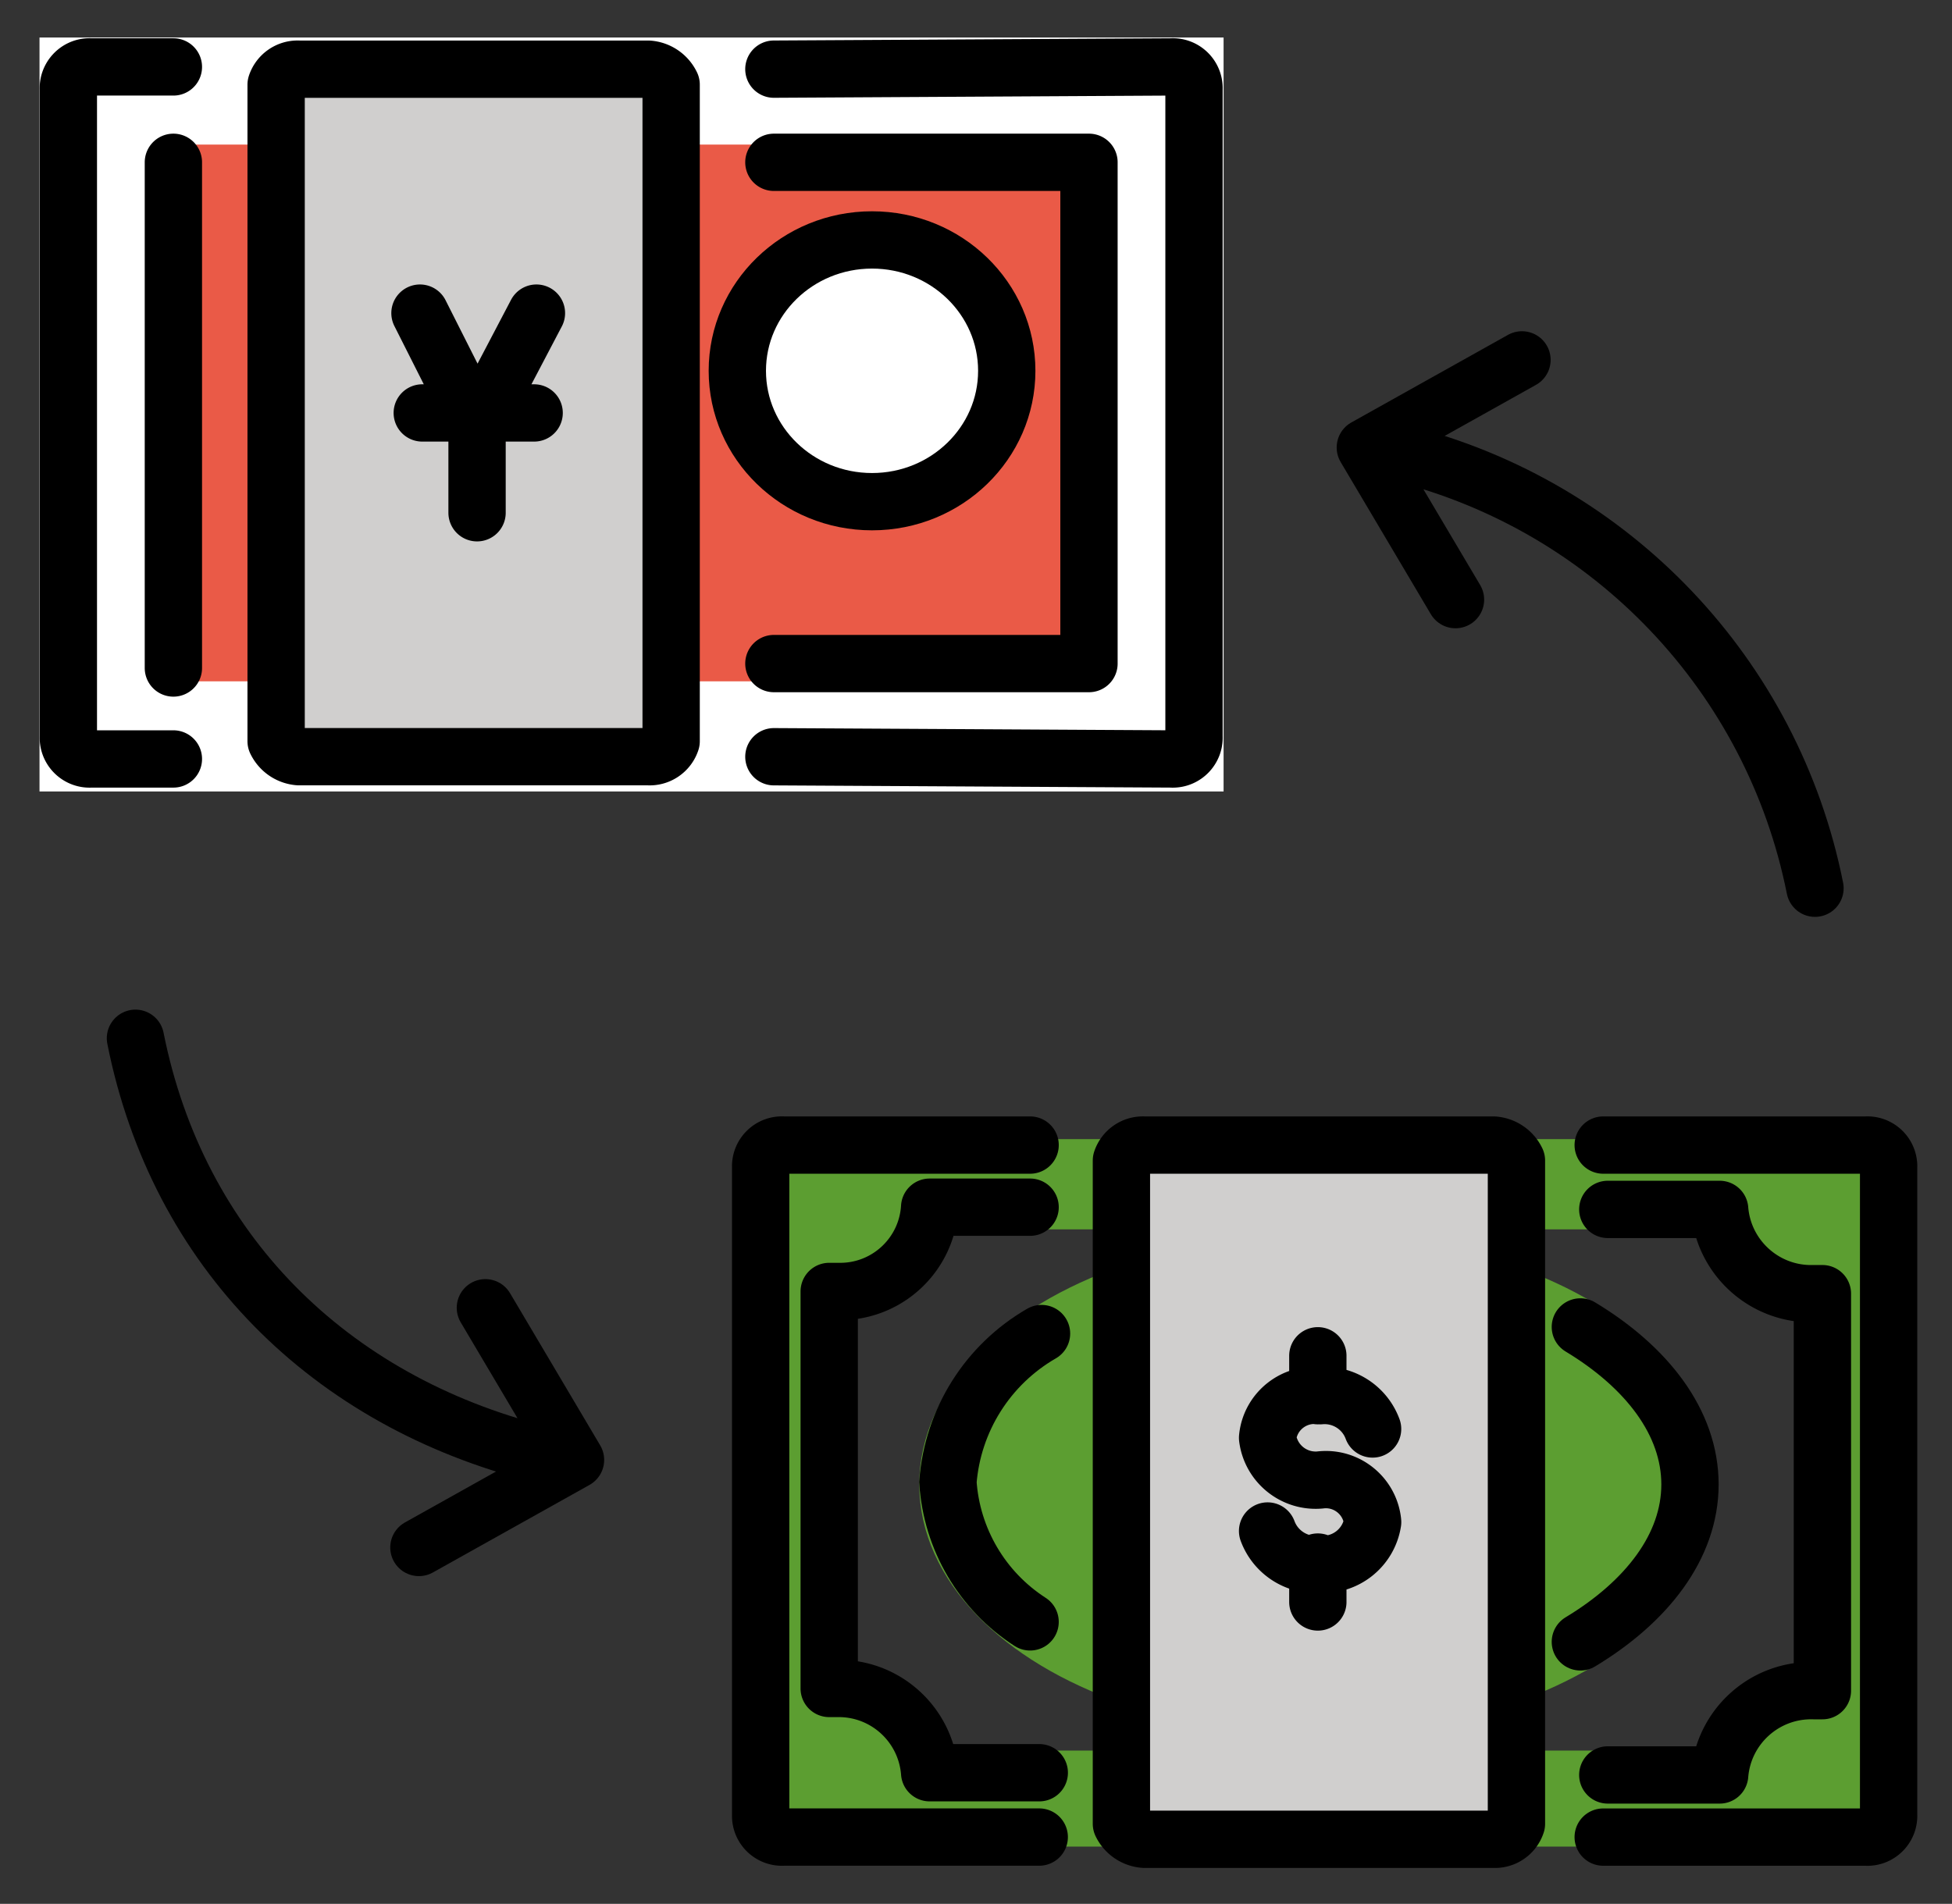 <svg xmlns="http://www.w3.org/2000/svg" role="img" viewBox="10.39 11.02 51.09 49.84"><rect x="10.39" y="11.02" width="51.09" height="49.84" fill="#333333" stroke="none"/><title>1F4B1.svg</title><path fill="#fff" d="M11.424 12.002h30.991v19.737H11.424z"/><path fill="#ea5a47" d="M14.689 14.805h23.904v14.051H14.689z"/><path fill="#d0cfce" d="M27.956 13.411v17.012c-.084.255-.329.422-.598.406h-9.143a.72.72 0 0 1-.598-.406V13.237c.084-.255.329-.422.598-.406h9.143a.72.72 0 0 1 .598.406v.174z"/><ellipse cx="44.881" cy="49.88" fill="#5c9e31" stroke="#5c9e31" stroke-miterlimit="10" stroke-width="1.5" rx="9.681" ry="5.806"/><path fill="#5c9e31" d="M30.479 40.84L30.3 59.361h29.521V40.84H30.479zm27.609 14.382h-.239c-1.272-.03-2.347.938-2.45 2.206H34.722c-.095-1.248-1.138-2.212-2.39-2.206h-.239V44.828h.239c1.26.026 2.315-.948 2.39-2.206h20.617c.103 1.268 1.178 2.236 2.45 2.206h.239v10.393l.06 0z"/><path fill="#5c9e31" d="M35.917 56.847h18.585v1.684H35.917zm-1.494-15.328h18.585v1.684H34.423z"/><path fill="#d0cfce" d="M50.08 41.577V58.763c-.084.255-.329.422-.598.406h-9.143a.72.72 0 0 1-.598-.406V41.402c.084-.255.329-.422.598-.406h9.143a.72.72 0 0 1 .598.406v.174z"/><ellipse cx="33.214" cy="20.727" fill="#fff" rx="3.526" ry="3.426"/><g fill="none" stroke="#000" stroke-width="1.5"><path stroke-linecap="round" stroke-linejoin="round" d="M48.485 26.717l-2.36-3.983 4.1-2.293m-3.153 2.447c5.501 1.389 9.713 5.819 10.822 11.384M23.094 45.255l2.359 3.983-4.099 2.292m3.153-2.446C19.006 47.695 15.044 43.764 13.935 38.2"/><ellipse cx="33.214" cy="20.727" stroke-miterlimit="10" rx="3.526" ry="3.426"/><path stroke-linecap="round" stroke-linejoin="round" d="M27.956 13.411v17.012c-.084.255-.329.422-.598.406h-9.143a.72.72 0 0 1-.598-.406V13.237c.084-.255.329-.422.598-.406h9.143a.72.72 0 0 1 .598.406v.174z"/><path stroke-linecap="round" stroke-linejoin="round" d="M22.876 24.443v-2.264l1.554-2.962-1.554 2.962-1.494-2.962m.06 2.613h2.928m-9.442 9.058h-2.151c-.307.023-.574-.207-.597-.514a.55.55 0 0 1-.001-.067V13.353c-.014-.307.224-.568.531-.582a.55.55 0 0 1 .067.001h2.151m15.717.058l10.398-.058c.307-.023.574.207.597.514.002.022.002.045.001.067v16.954c.014.307-.224.568-.531.582a.553.553 0 0 1-.067-.001L30.645 30.83"/><path stroke-linecap="round" stroke-linejoin="round" d="M30.645 15.269h8.247v13.122h-8.247m-15.717.116V15.269M52.471 42.68h2.928c.103 1.268 1.178 2.236 2.45 2.206h.239v10.393h-.239c-1.272-.03-2.347.938-2.45 2.206h-2.928m-14.88-.058h-2.869c-.095-1.248-1.138-2.212-2.39-2.206h-.239V44.828h.239c1.26.026 2.315-.948 2.39-2.206h2.629M50.08 41.577V58.763c-.084.255-.329.422-.598.406h-9.143a.72.72 0 0 1-.598-.406V41.402c.084-.255.329-.422.598-.406h9.143a.72.72 0 0 1 .598.406v.174z"/><path stroke-linecap="round" stroke-linejoin="round" d="M37.59 59.111h-6.693c-.307.023-.574-.207-.597-.514a.553.553 0 0 1-.001-.067V41.577c-.014-.307.224-.568.531-.582a.553.553 0 0 1 .067.001h6.454m15 0h6.872c.307-.023.574.207.597.514.002.022.002.045.001.067v16.954c.014.307-.224.568-.531.582a.553.553 0 0 1-.067-.001h-6.872"/><path stroke-linecap="round" stroke-miterlimit="10" d="M51.753 45.757c1.733 1.045 2.869 2.497 2.869 4.122s-1.135 3.077-2.869 4.122m-14.402-.523c-1.256-.81-2.054-2.167-2.151-3.658.124-1.622 1.041-3.077 2.45-3.89"/><path stroke-linecap="round" stroke-linejoin="round" d="M46.315 48.428c-.209-.567-.772-.924-1.374-.871h0c-.675-.083-1.289.398-1.371 1.072a1.067 1.067 0 0 0-.003.031c.086.678.694 1.166 1.375 1.103h0c.675-.083 1.288.398 1.371 1.072.001.01.002.021.003.031-.106.667-.7 1.145-1.374 1.104h0c-.602.053-1.165-.304-1.375-.871m1.315-3.542v-1.045m0 6.445v-1.045"/></g></svg>